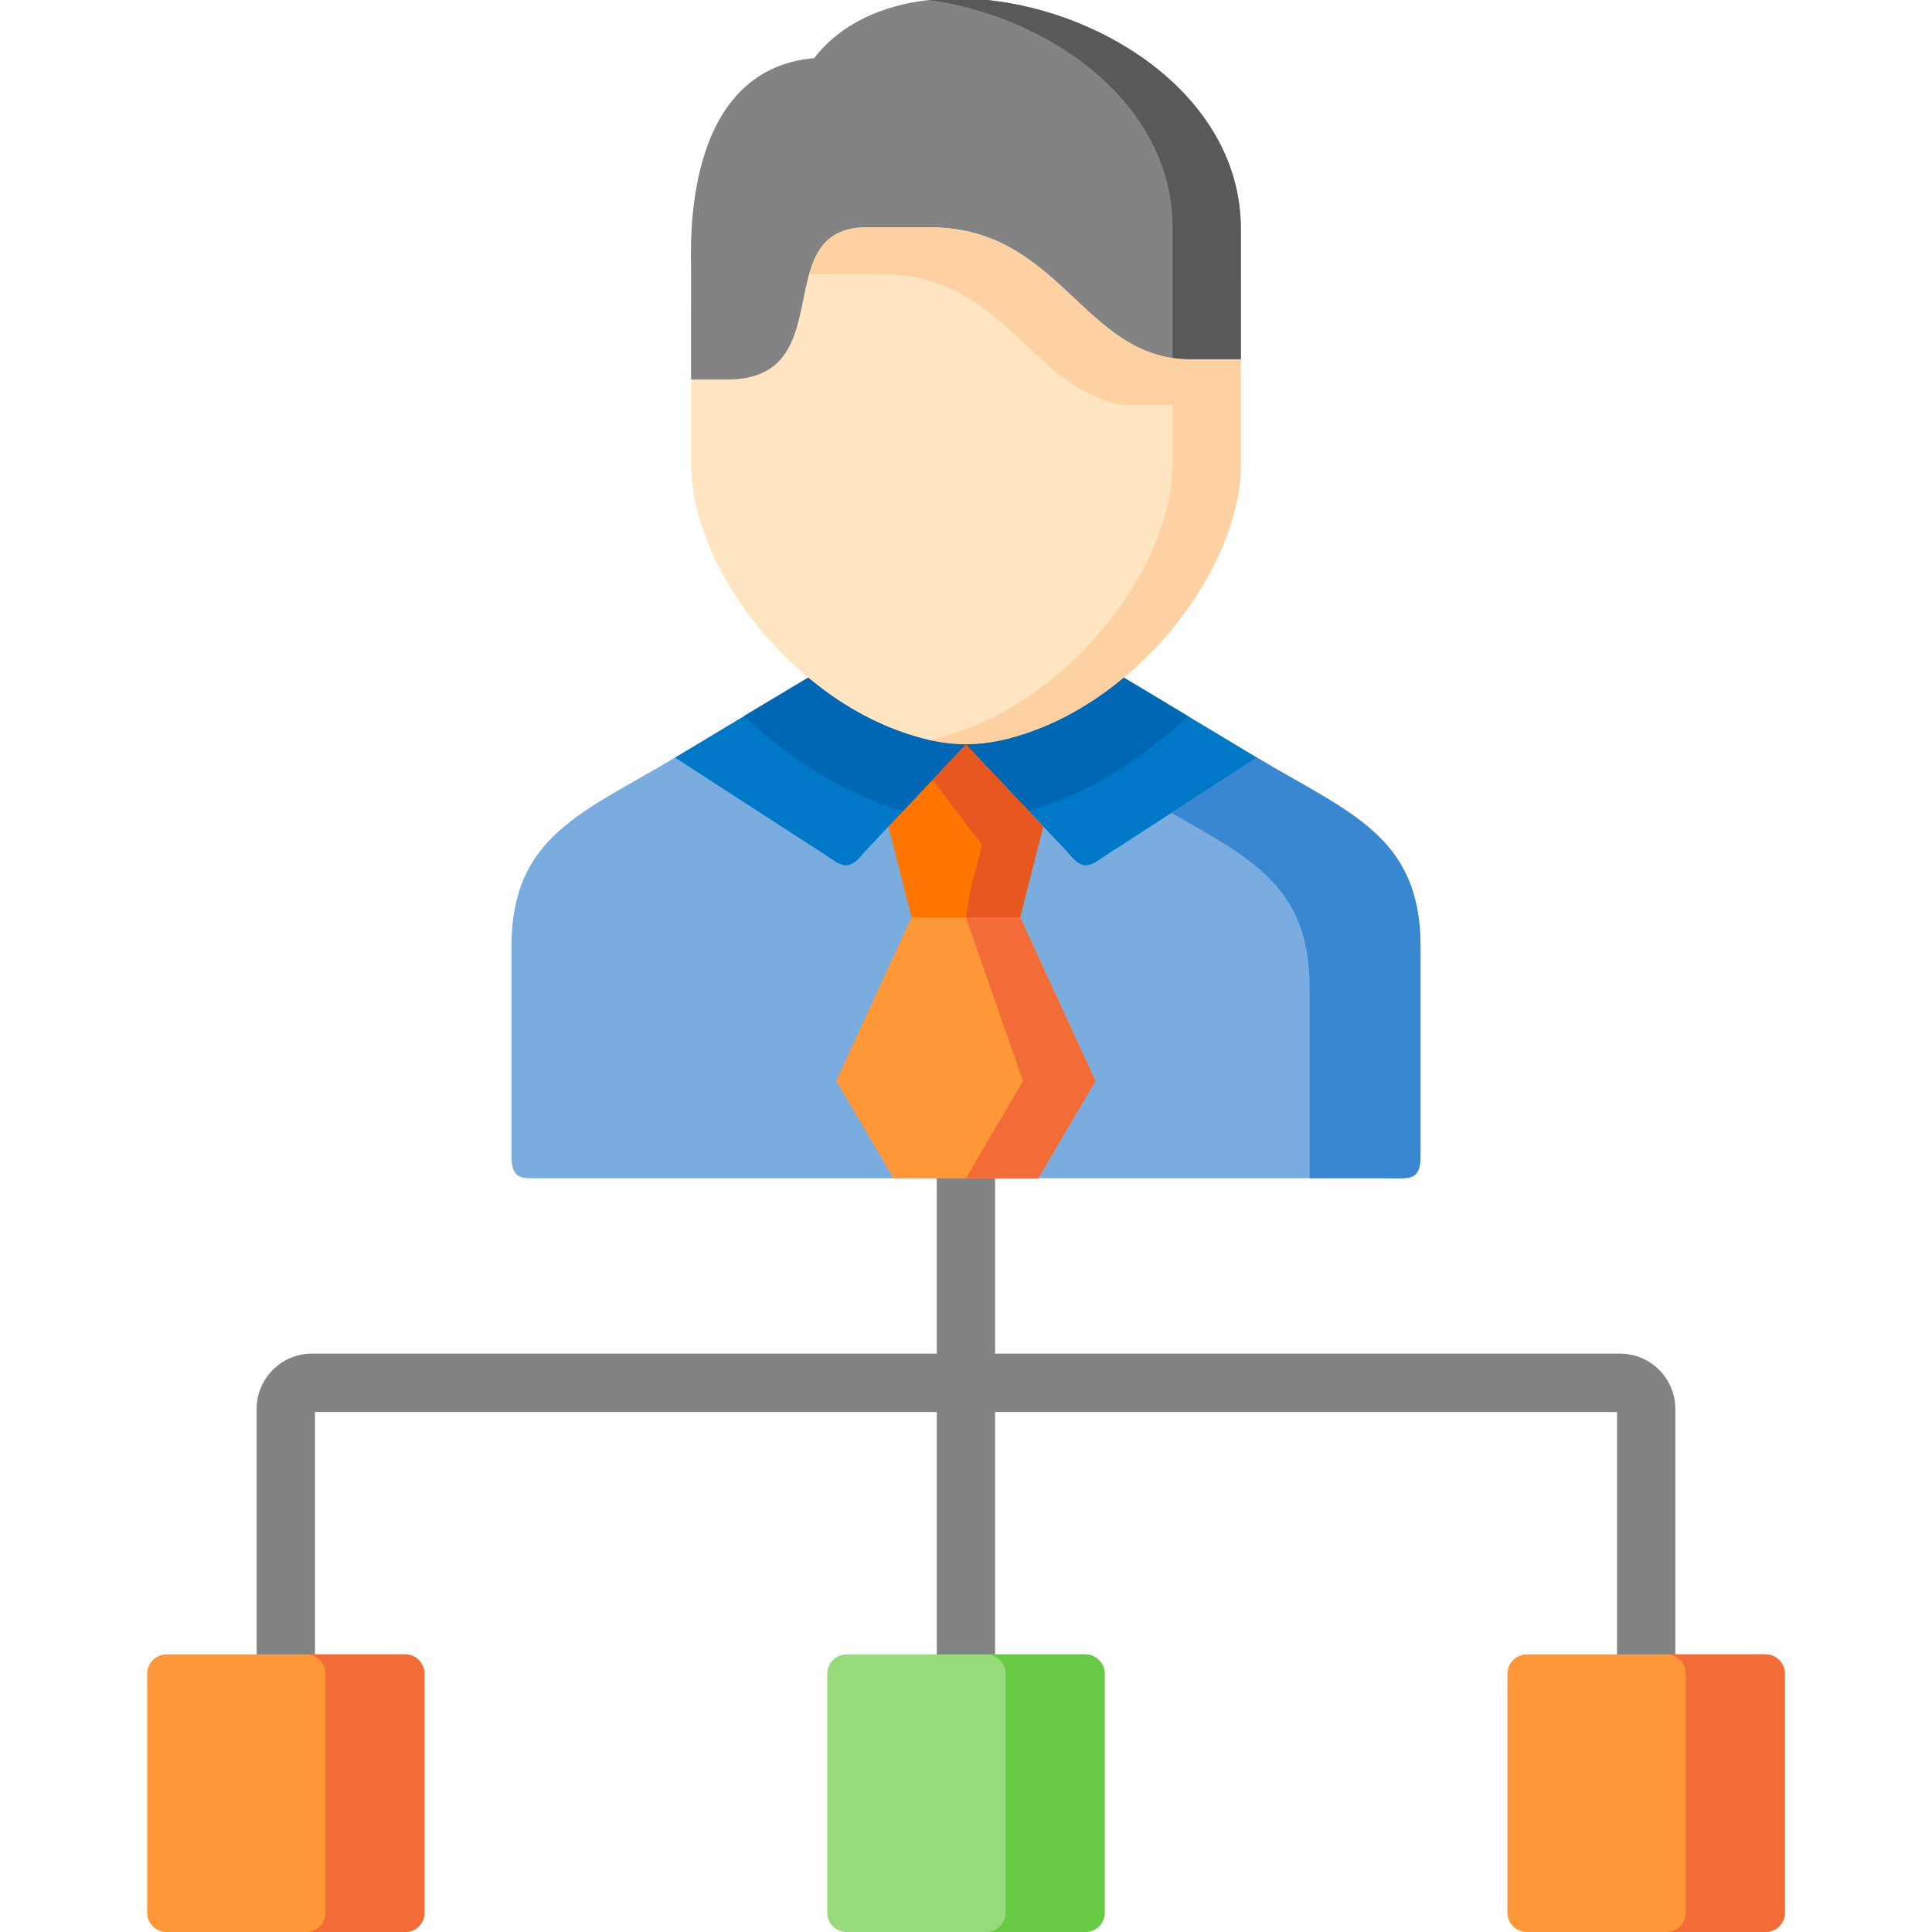 <svg id="Capa_1" enable-background="new 0 0 512 512" height="512" viewBox="0 0 512 512" width="512" xmlns="http://www.w3.org/2000/svg"><g><path d="m429.341 358.729h-165.624v-46.498c0-4.271-3.461-7.733-7.732-7.733-4.27 0-7.732 3.462-7.732 7.733v46.498h-165.623c-8.061 0-14.619 6.575-14.619 14.658v65.041c0 4.271 3.461 7.733 7.732 7.733s7.732-3.462 7.732-7.733v-64.233h164.78v64.233c0 4.271 3.461 7.733 7.732 7.733s7.732-3.462 7.732-7.733v-64.233h164.808v64.233c0 4.271 3.461 7.733 7.732 7.733s7.732-3.462 7.732-7.733v-65.041c-.003-8.083-6.573-14.658-14.65-14.658z" fill="#838383"/><g><path clip-rule="evenodd" d="m376.458 306.271v-55.399c0-29.452-19.057-35.501-43.368-50.11h-154.21c-24.281 14.609-43.339 20.658-43.339 50.11v55.399c0 6.808 3.123 5.961 8.318 5.961h16.051 76.842 19.232 19.174 76.93 16.051c5.197-.001 8.319.847 8.319-5.961zm-134.89-63.171" fill="#7bacdf" fill-rule="evenodd"/></g><g><path clip-rule="evenodd" d="m290.102 285.964-19.758-42.864-14.359-8.123-14.417 8.123-19.758 42.864c-.175.409-.292.438-.029.789l14.972 25.479h19.232 19.174l14.972-25.479c.263-.351.146-.38-.029-.789z" fill="#fe9737" fill-rule="evenodd"/></g><g><path clip-rule="evenodd" d="m270.344 243.1 6.129-24.106 3.152-11.921-23.64-9.817-11.119 5.201-12.286 5.727 2.86 10.869 6.128 24.047h14.388z" fill="#fe7600" fill-rule="evenodd"/></g><g><path clip-rule="evenodd" d="m235.44 219.053 20.546-21.797-14.125-13.674-27.696-4.003-35.284 21.184 36.772 23.813c6.829 4.003 8.376 7.714 13.512 1.14z" fill="#0078c8" fill-rule="evenodd"/></g><g><path clip-rule="evenodd" d="m296.318 224.575 36.772-23.813-35.255-21.184-21.363 1.402-20.487 16.275 20.487 21.739 6.362 6.72c5.108 6.575 6.655 2.864 13.484-1.139z" fill="#0078c8" fill-rule="evenodd"/></g><g><path clip-rule="evenodd" d="m297.836 179.578c14.855-12.389 26.032-29.511 29.71-45.64.846-3.711 1.284-7.392 1.284-10.928v-43.068-5.318h-13.366c-28.396 0-34.292-35.004-68.963-35.004h-16.869c-26.558 0-6.362 40.322-36.889 40.322h-9.602v43.068c0 3.535.438 7.217 1.313 10.928 3.648 16.129 14.826 33.251 29.71 45.64 7.15 5.961 15.147 10.84 23.581 13.967 6.625 2.484 12.433 3.711 18.24 3.711s11.615-1.227 18.24-3.711c8.464-3.126 16.461-8.006 23.611-13.967z" fill="#ffe5c1" fill-rule="evenodd"/></g><g><path clip-rule="evenodd" d="m328.829 60.6c0-34.098-34.934-57.298-67.27-60.6h-15.351c-12.433 1.373-23.435 6.311-30.439 15.398-35.196 3.126-32.628 50.022-32.628 56.188v11.95 17.035h9.602c30.527 0 10.331-40.322 36.889-40.322h16.869c34.671 0 40.566 34.975 68.963 34.975h13.366v-10.607-24.017z" fill="#838383" fill-rule="evenodd"/></g><g><path clip-rule="evenodd" d="m328.829 74.625v-14.025c0-34.098-34.934-57.298-67.27-60.6h-15.293c31.548 4.295 64.497 27.144 64.497 60.249v14.025 5.347 4.675 10.606c1.488.205 3.064.321 4.699.321h13.366v-10.606-4.675-5.317z" fill="#595959" fill-rule="evenodd"/></g><g><path clip-rule="evenodd" d="m328.829 123.011v-22.44-5.347h-13.366c-1.634 0-3.21-.117-4.699-.321v27.729c0 3.535-.438 7.217-1.284 10.928-3.677 16.129-14.855 33.222-29.71 45.64-.7.584-1.43 1.14-2.16 1.724-2.685 2.104-5.516 4.091-8.405 5.844-4.173 2.571-8.551 4.733-13.045 6.399-1.08.409-2.16.789-3.239 1.14-2.364.76-4.64 1.373-6.887 1.782 3.415.789 6.683 1.169 9.952 1.169 5.808 0 11.615-1.227 18.24-3.711 8.463-3.126 16.46-8.006 23.61-13.967 14.855-12.389 26.032-29.511 29.71-45.64.846-3.712 1.283-7.394 1.283-10.929z" fill="#fed1a3" fill-rule="evenodd"/></g><g><path clip-rule="evenodd" d="m310.764 94.902c-24.456-3.565-31.607-34.653-64.264-34.653h-16.869c-9.806 0-13.25 5.493-15.205 12.447h19.32c32.657 0 39.807 31.06 64.264 34.653h12.754z" fill="#fed1a3" fill-rule="evenodd"/></g><g><path clip-rule="evenodd" d="m239.321 214.933 16.664-17.677c-3.269 0-6.537-.38-9.952-1.169-2.656-.614-5.399-1.461-8.288-2.542-8.434-3.126-16.431-8.006-23.581-13.967l-16.956 10.168c2.014 1.899 4.086 3.769 6.187 5.522 8.989 7.48 19.057 13.616 29.68 17.59.263.088.525.205.817.292 1.839.673 3.649 1.286 5.429 1.783z" fill="#0067b4" fill-rule="evenodd"/></g><g><path clip-rule="evenodd" d="m278.924 212.859c10.594-3.974 20.663-10.11 29.651-17.59 2.13-1.753 4.203-3.623 6.187-5.522l-16.927-10.168c-7.15 5.961-15.147 10.84-23.61 13.967-6.625 2.484-12.433 3.711-18.24 3.711l16.693 17.677c1.722-.497 3.502-1.081 5.341-1.753.292-.118.613-.235.905-.322z" fill="#0067b4" fill-rule="evenodd"/></g><g><path clip-rule="evenodd" d="m272.679 214.933-16.693-17.677-8.843 9.379 9.456 12.535 2.918 3.682c.905 1.11.671 1.286.321 2.688l-2.831 11.045-1.021 6.516h14.359l6.129-24.105z" fill="#e6581f" fill-rule="evenodd"/></g><g><path clip-rule="evenodd" d="m290.102 285.964-19.758-42.864h-14.359l14.942 42.864c.146.409.292.438.029.789l-14.972 25.479h19.174l14.972-25.479c.264-.351.147-.38-.028-.789z" fill="#f36b37" fill-rule="evenodd"/></g><g><path clip-rule="evenodd" d="m376.458 250.872c0-29.452-19.057-35.501-43.368-50.11l-22.647 14.668c21.013 12.038 36.626 19.518 36.626 46.166v50.636h5.02 16.051c5.195 0 8.318.847 8.318-5.961z" fill="#3987d0" fill-rule="evenodd"/></g><g><path clip-rule="evenodd" d="m39 443.54v63.346c0 2.834 2.306 5.113 5.107 5.113h63.272c2.831 0 5.107-2.279 5.107-5.113v-63.346c0-2.805-2.276-5.113-5.107-5.113h-31.636-31.636c-2.801 0-5.107 2.309-5.107 5.113z" fill="#fe9737" fill-rule="evenodd"/></g><g><path clip-rule="evenodd" d="m224.35 512h63.272c2.831 0 5.136-2.279 5.136-5.113v-63.347c0-2.805-2.306-5.113-5.136-5.113h-31.636-31.636c-2.802 0-5.107 2.308-5.107 5.113v63.346c-.001 2.835 2.305 5.114 5.107 5.114z" fill="#97da7b" fill-rule="evenodd"/></g><g><path clip-rule="evenodd" d="m399.485 443.54v63.346c0 2.834 2.306 5.113 5.107 5.113h63.301c2.802 0 5.107-2.279 5.107-5.113v-63.346c0-2.805-2.306-5.113-5.107-5.113h-31.636-31.665c-2.802 0-5.107 2.309-5.107 5.113z" fill="#fe9737" fill-rule="evenodd"/></g><g><path clip-rule="evenodd" d="m86.249 443.54v63.346c0 2.834-2.306 5.113-5.107 5.113h26.237c2.831 0 5.107-2.279 5.107-5.113v-63.346c0-2.805-2.276-5.113-5.107-5.113h-26.237c2.802 0 5.107 2.309 5.107 5.113z" fill="#f36b37" fill-rule="evenodd"/></g><g><path clip-rule="evenodd" d="m266.492 443.54v63.346c0 2.834-2.276 5.113-5.107 5.113h26.237c2.831 0 5.136-2.279 5.136-5.113v-63.346c0-2.805-2.306-5.113-5.136-5.113h-26.237c2.83 0 5.107 2.309 5.107 5.113z" fill="#68ca44" fill-rule="evenodd"/></g><g><path clip-rule="evenodd" d="m446.763 443.54v63.346c0 2.834-2.306 5.113-5.107 5.113h26.237c2.802 0 5.107-2.279 5.107-5.113v-63.346c0-2.805-2.306-5.113-5.107-5.113h-26.237c2.802 0 5.107 2.309 5.107 5.113z" fill="#f36b37" fill-rule="evenodd"/></g></g></svg>